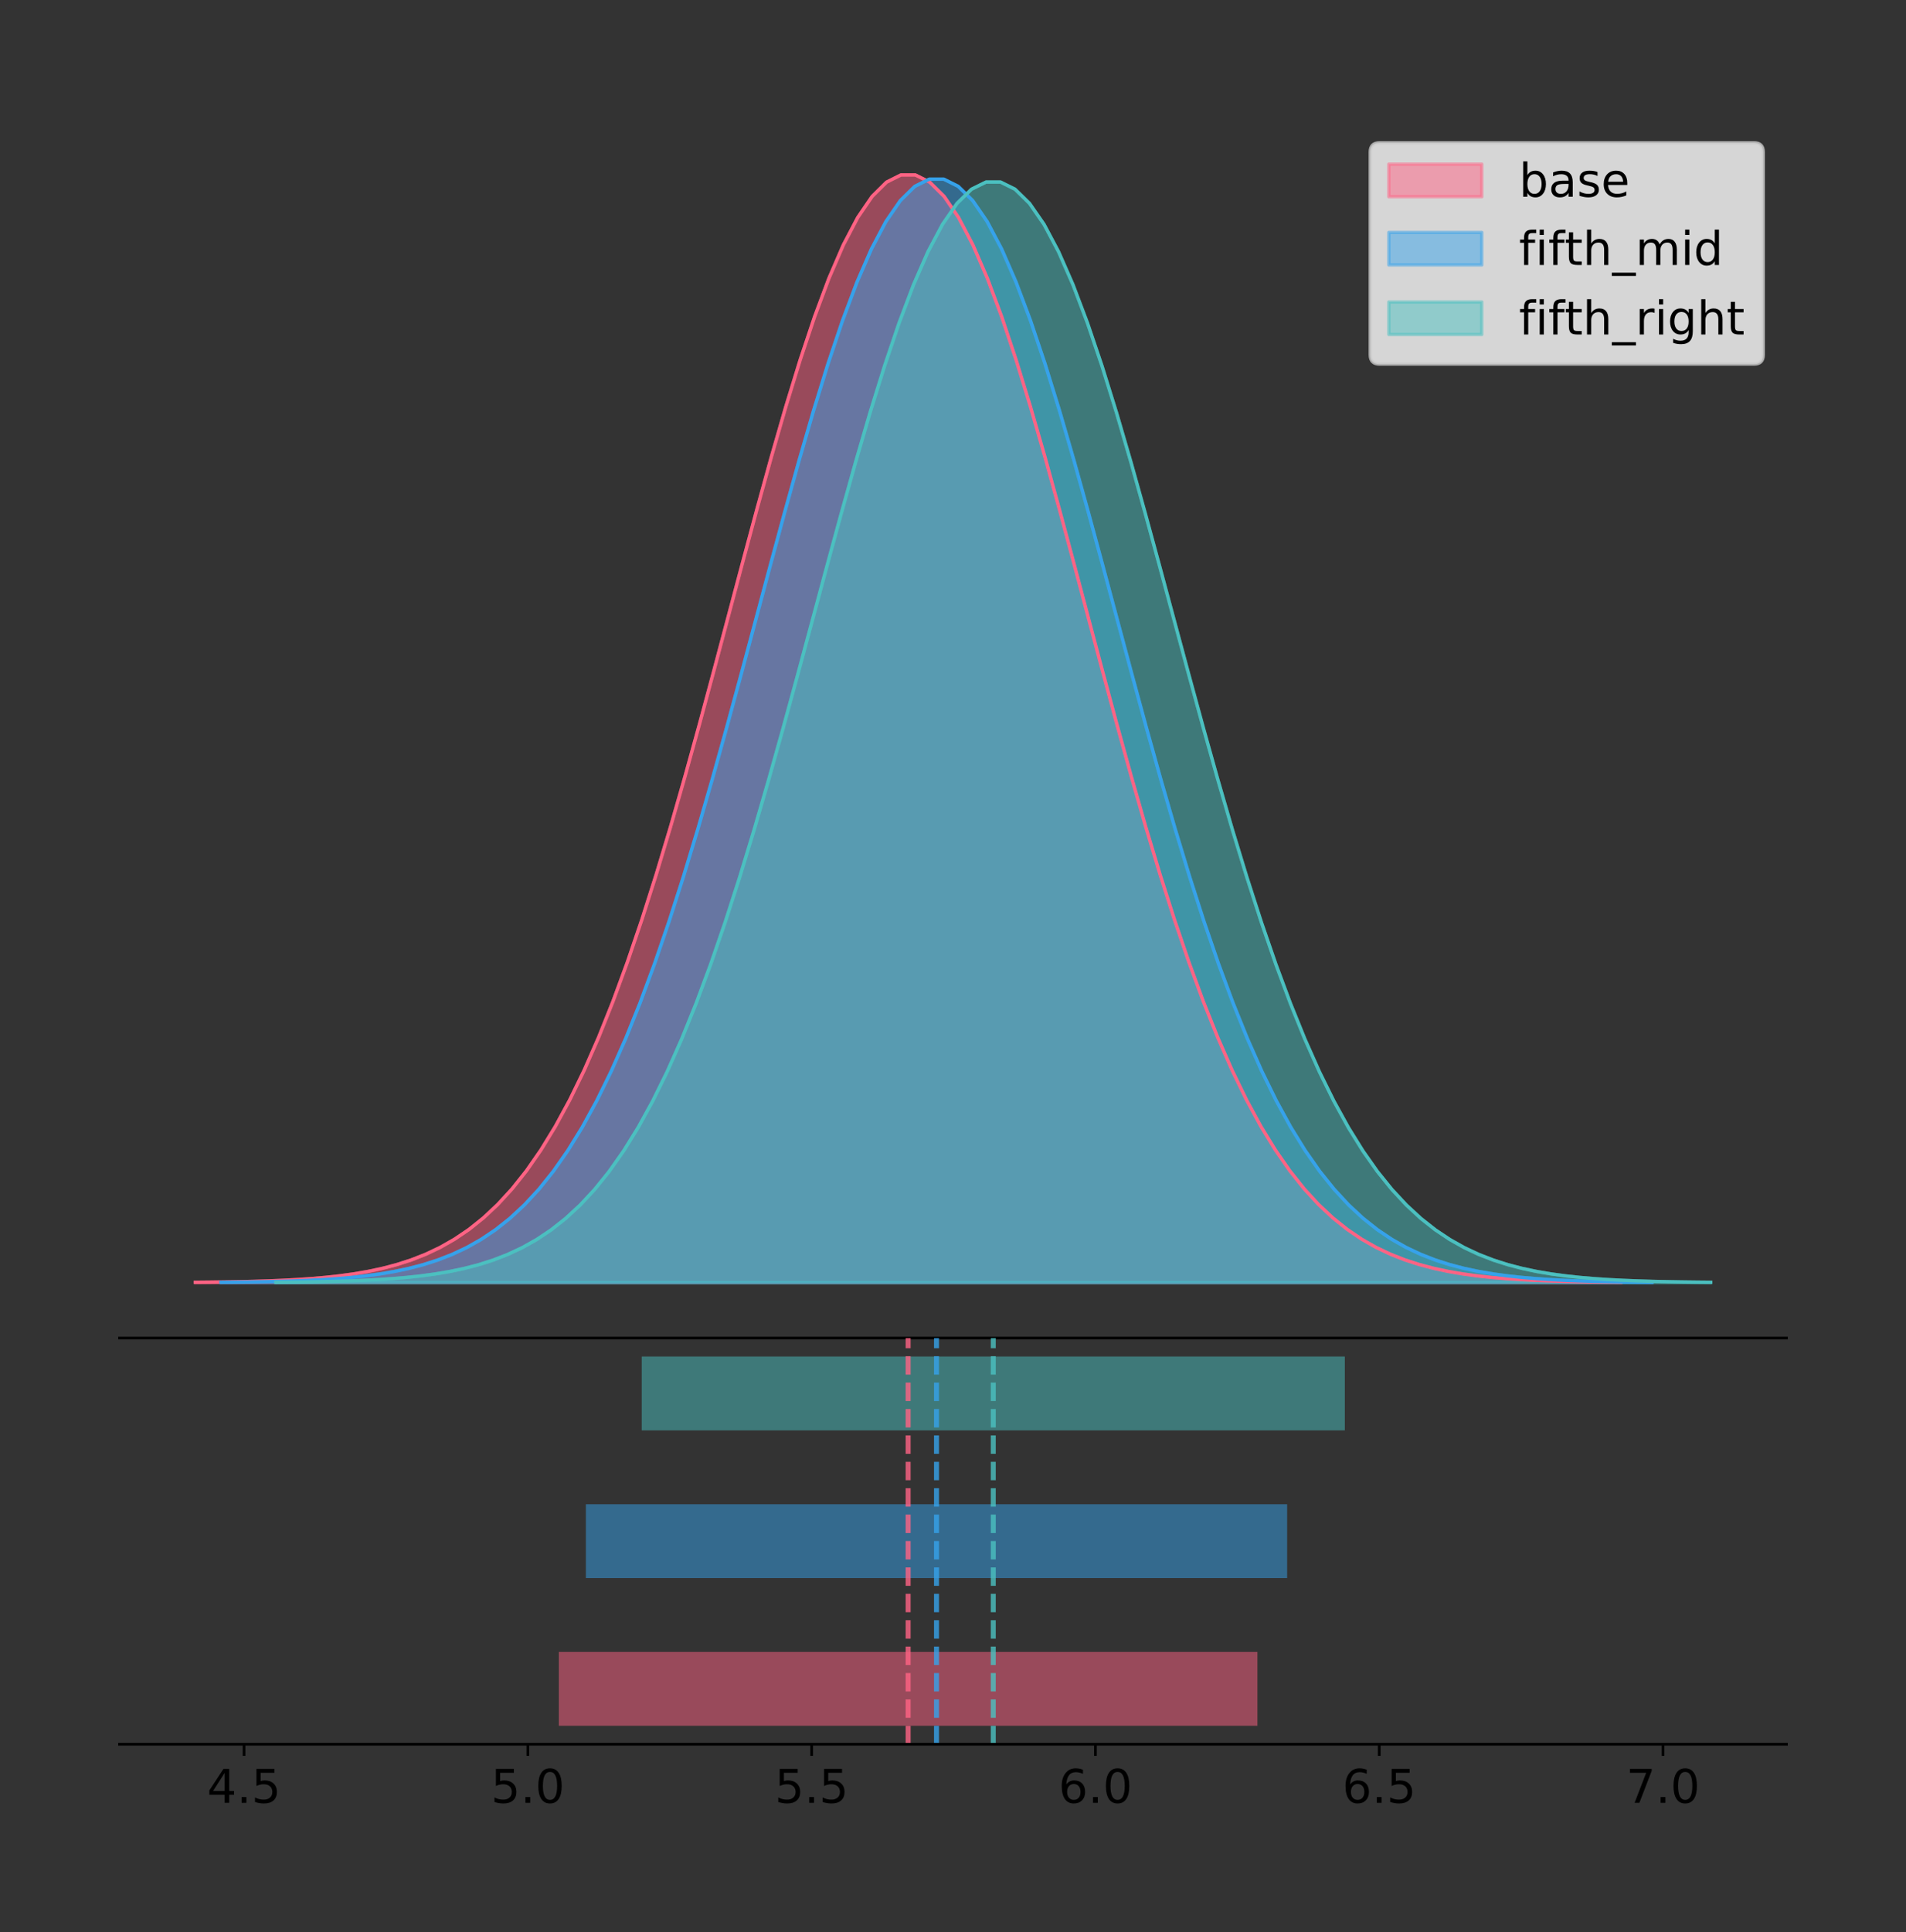 <?xml version="1.0" encoding="utf-8" standalone="no"?>
<!DOCTYPE svg PUBLIC "-//W3C//DTD SVG 1.1//EN"
  "http://www.w3.org/Graphics/SVG/1.1/DTD/svg11.dtd">
<!-- Created with matplotlib (https://matplotlib.org/) -->
<svg height="581.789pt" version="1.1" viewBox="0 0 574.2 581.789" width="574.2pt" xmlns="http://www.w3.org/2000/svg" xmlns:xlink="http://www.w3.org/1999/xlink">
 <rect x="0" y="0" width="574.2" height="581.789" fill="#333333" stroke="none"/>
 <defs>
  <style type="text/css">
*{stroke-linecap:butt;stroke-linejoin:round;}
  </style>
 </defs>
 <g id="figure_1">
  <g id="patch_1">
   <path d="M 0 581.789 
L 574.2 581.789 
L 574.2 0 
L 0 0 
z
" style="fill:none;"/>
  </g>
  <g id="axes_1">
   <g id="patch_2">
    <path d="M 36 402.93 
L 538.2 402.93 
L 538.2 36 
L 36 36 
z
" style="fill:none;"/>
   </g>
   <g id="PolyCollection_1">
    <defs>
     <path d="M 58.827 -195.538 
L 58.827 -195.65 
L 63.166 -195.692 
L 67.504 -195.749 
L 71.843 -195.825 
L 76.181 -195.925 
L 80.52 -196.058 
L 84.858 -196.23 
L 89.197 -196.455 
L 93.535 -196.744 
L 97.874 -197.115 
L 102.212 -197.585 
L 106.551 -198.179 
L 110.889 -198.923 
L 115.228 -199.848 
L 119.566 -200.99 
L 123.905 -202.39 
L 128.243 -204.093 
L 132.582 -206.151 
L 136.92 -208.617 
L 141.259 -211.552 
L 145.597 -215.017 
L 149.936 -219.078 
L 154.274 -223.801 
L 158.613 -229.25 
L 162.951 -235.488 
L 167.29 -242.572 
L 171.628 -250.552 
L 175.967 -259.468 
L 180.305 -269.344 
L 184.644 -280.192 
L 188.982 -292.002 
L 193.321 -304.744 
L 197.659 -318.365 
L 201.997 -332.786 
L 206.336 -347.901 
L 210.674 -363.58 
L 215.013 -379.667 
L 219.351 -395.98 
L 223.69 -412.318 
L 228.028 -428.462 
L 232.367 -444.18 
L 236.705 -459.23 
L 241.044 -473.372 
L 245.382 -486.366 
L 249.721 -497.987 
L 254.059 -508.025 
L 258.398 -516.294 
L 262.736 -522.64 
L 267.075 -526.94 
L 271.413 -529.111 
L 275.752 -529.111 
L 280.09 -526.94 
L 284.429 -522.64 
L 288.767 -516.294 
L 293.106 -508.025 
L 297.444 -497.987 
L 301.783 -486.366 
L 306.121 -473.372 
L 310.46 -459.23 
L 314.798 -444.18 
L 319.137 -428.462 
L 323.475 -412.318 
L 327.814 -395.98 
L 332.152 -379.667 
L 336.491 -363.58 
L 340.829 -347.901 
L 345.168 -332.786 
L 349.506 -318.365 
L 353.845 -304.744 
L 358.183 -292.002 
L 362.522 -280.192 
L 366.86 -269.344 
L 371.199 -259.468 
L 375.537 -250.552 
L 379.876 -242.572 
L 384.214 -235.488 
L 388.553 -229.25 
L 392.891 -223.801 
L 397.23 -219.078 
L 401.568 -215.017 
L 405.907 -211.552 
L 410.245 -208.617 
L 414.584 -206.151 
L 418.922 -204.093 
L 423.261 -202.39 
L 427.599 -200.99 
L 431.938 -199.848 
L 436.276 -198.923 
L 440.615 -198.179 
L 444.953 -197.585 
L 449.292 -197.115 
L 453.63 -196.744 
L 457.968 -196.455 
L 462.307 -196.23 
L 466.645 -196.058 
L 470.984 -195.925 
L 475.322 -195.825 
L 479.661 -195.749 
L 483.999 -195.692 
L 488.338 -195.65 
L 488.338 -195.538 
L 488.338 -195.538 
L 483.999 -195.538 
L 479.661 -195.538 
L 475.322 -195.538 
L 470.984 -195.538 
L 466.645 -195.538 
L 462.307 -195.538 
L 457.968 -195.538 
L 453.63 -195.538 
L 449.292 -195.538 
L 444.953 -195.538 
L 440.615 -195.538 
L 436.276 -195.538 
L 431.938 -195.538 
L 427.599 -195.538 
L 423.261 -195.538 
L 418.922 -195.538 
L 414.584 -195.538 
L 410.245 -195.538 
L 405.907 -195.538 
L 401.568 -195.538 
L 397.23 -195.538 
L 392.891 -195.538 
L 388.553 -195.538 
L 384.214 -195.538 
L 379.876 -195.538 
L 375.537 -195.538 
L 371.199 -195.538 
L 366.86 -195.538 
L 362.522 -195.538 
L 358.183 -195.538 
L 353.845 -195.538 
L 349.506 -195.538 
L 345.168 -195.538 
L 340.829 -195.538 
L 336.491 -195.538 
L 332.152 -195.538 
L 327.814 -195.538 
L 323.475 -195.538 
L 319.137 -195.538 
L 314.798 -195.538 
L 310.46 -195.538 
L 306.121 -195.538 
L 301.783 -195.538 
L 297.444 -195.538 
L 293.106 -195.538 
L 288.767 -195.538 
L 284.429 -195.538 
L 280.09 -195.538 
L 275.752 -195.538 
L 271.413 -195.538 
L 267.075 -195.538 
L 262.736 -195.538 
L 258.398 -195.538 
L 254.059 -195.538 
L 249.721 -195.538 
L 245.382 -195.538 
L 241.044 -195.538 
L 236.705 -195.538 
L 232.367 -195.538 
L 228.028 -195.538 
L 223.69 -195.538 
L 219.351 -195.538 
L 215.013 -195.538 
L 210.674 -195.538 
L 206.336 -195.538 
L 201.997 -195.538 
L 197.659 -195.538 
L 193.321 -195.538 
L 188.982 -195.538 
L 184.644 -195.538 
L 180.305 -195.538 
L 175.967 -195.538 
L 171.628 -195.538 
L 167.29 -195.538 
L 162.951 -195.538 
L 158.613 -195.538 
L 154.274 -195.538 
L 149.936 -195.538 
L 145.597 -195.538 
L 141.259 -195.538 
L 136.92 -195.538 
L 132.582 -195.538 
L 128.243 -195.538 
L 123.905 -195.538 
L 119.566 -195.538 
L 115.228 -195.538 
L 110.889 -195.538 
L 106.551 -195.538 
L 102.212 -195.538 
L 97.874 -195.538 
L 93.535 -195.538 
L 89.197 -195.538 
L 84.858 -195.538 
L 80.52 -195.538 
L 76.181 -195.538 
L 71.843 -195.538 
L 67.504 -195.538 
L 63.166 -195.538 
L 58.827 -195.538 
z
" id="m91757d5284" style="stroke:#ff6384;stroke-opacity:0.5;"/>
    </defs>
    <g clip-path="url(#pad8d2ee918)">
     <use style="fill:#ff6384;fill-opacity:0.5;stroke:#ff6384;stroke-opacity:0.5;" x="0" xlink:href="#m91757d5284" y="581.789"/>
    </g>
   </g>
   <g id="PolyCollection_2">
    <defs>
     <path d="M 66.557 -195.538 
L 66.557 -195.65 
L 70.912 -195.692 
L 75.267 -195.748 
L 79.622 -195.824 
L 83.977 -195.924 
L 88.332 -196.056 
L 92.687 -196.228 
L 97.042 -196.451 
L 101.397 -196.74 
L 105.752 -197.109 
L 110.107 -197.577 
L 114.462 -198.169 
L 118.817 -198.91 
L 123.173 -199.832 
L 127.528 -200.969 
L 131.883 -202.364 
L 136.238 -204.061 
L 140.593 -206.11 
L 144.948 -208.567 
L 149.303 -211.491 
L 153.658 -214.943 
L 158.013 -218.988 
L 162.368 -223.693 
L 166.723 -229.122 
L 171.078 -235.336 
L 175.433 -242.393 
L 179.788 -250.343 
L 184.143 -259.224 
L 188.499 -269.063 
L 192.854 -279.87 
L 197.209 -291.635 
L 201.564 -304.329 
L 205.919 -317.898 
L 210.274 -332.264 
L 214.629 -347.321 
L 218.984 -362.941 
L 223.339 -378.966 
L 227.694 -395.217 
L 232.049 -411.493 
L 236.404 -427.576 
L 240.759 -443.234 
L 245.114 -458.227 
L 249.469 -472.314 
L 253.825 -485.259 
L 258.18 -496.836 
L 262.535 -506.835 
L 266.89 -515.074 
L 271.245 -521.395 
L 275.6 -525.678 
L 279.955 -527.841 
L 284.31 -527.841 
L 288.665 -525.678 
L 293.02 -521.395 
L 297.375 -515.074 
L 301.73 -506.835 
L 306.085 -496.836 
L 310.44 -485.259 
L 314.795 -472.314 
L 319.15 -458.227 
L 323.506 -443.234 
L 327.861 -427.576 
L 332.216 -411.493 
L 336.571 -395.217 
L 340.926 -378.966 
L 345.281 -362.941 
L 349.636 -347.321 
L 353.991 -332.264 
L 358.346 -317.898 
L 362.701 -304.329 
L 367.056 -291.635 
L 371.411 -279.87 
L 375.766 -269.063 
L 380.121 -259.224 
L 384.476 -250.343 
L 388.832 -242.393 
L 393.187 -235.336 
L 397.542 -229.122 
L 401.897 -223.693 
L 406.252 -218.988 
L 410.607 -214.943 
L 414.962 -211.491 
L 419.317 -208.567 
L 423.672 -206.11 
L 428.027 -204.061 
L 432.382 -202.364 
L 436.737 -200.969 
L 441.092 -199.832 
L 445.447 -198.91 
L 449.802 -198.169 
L 454.157 -197.577 
L 458.513 -197.109 
L 462.868 -196.74 
L 467.223 -196.451 
L 471.578 -196.228 
L 475.933 -196.056 
L 480.288 -195.924 
L 484.643 -195.824 
L 488.998 -195.748 
L 493.353 -195.692 
L 497.708 -195.65 
L 497.708 -195.538 
L 497.708 -195.538 
L 493.353 -195.538 
L 488.998 -195.538 
L 484.643 -195.538 
L 480.288 -195.538 
L 475.933 -195.538 
L 471.578 -195.538 
L 467.223 -195.538 
L 462.868 -195.538 
L 458.513 -195.538 
L 454.157 -195.538 
L 449.802 -195.538 
L 445.447 -195.538 
L 441.092 -195.538 
L 436.737 -195.538 
L 432.382 -195.538 
L 428.027 -195.538 
L 423.672 -195.538 
L 419.317 -195.538 
L 414.962 -195.538 
L 410.607 -195.538 
L 406.252 -195.538 
L 401.897 -195.538 
L 397.542 -195.538 
L 393.187 -195.538 
L 388.832 -195.538 
L 384.476 -195.538 
L 380.121 -195.538 
L 375.766 -195.538 
L 371.411 -195.538 
L 367.056 -195.538 
L 362.701 -195.538 
L 358.346 -195.538 
L 353.991 -195.538 
L 349.636 -195.538 
L 345.281 -195.538 
L 340.926 -195.538 
L 336.571 -195.538 
L 332.216 -195.538 
L 327.861 -195.538 
L 323.506 -195.538 
L 319.15 -195.538 
L 314.795 -195.538 
L 310.44 -195.538 
L 306.085 -195.538 
L 301.73 -195.538 
L 297.375 -195.538 
L 293.02 -195.538 
L 288.665 -195.538 
L 284.31 -195.538 
L 279.955 -195.538 
L 275.6 -195.538 
L 271.245 -195.538 
L 266.89 -195.538 
L 262.535 -195.538 
L 258.18 -195.538 
L 253.825 -195.538 
L 249.469 -195.538 
L 245.114 -195.538 
L 240.759 -195.538 
L 236.404 -195.538 
L 232.049 -195.538 
L 227.694 -195.538 
L 223.339 -195.538 
L 218.984 -195.538 
L 214.629 -195.538 
L 210.274 -195.538 
L 205.919 -195.538 
L 201.564 -195.538 
L 197.209 -195.538 
L 192.854 -195.538 
L 188.499 -195.538 
L 184.143 -195.538 
L 179.788 -195.538 
L 175.433 -195.538 
L 171.078 -195.538 
L 166.723 -195.538 
L 162.368 -195.538 
L 158.013 -195.538 
L 153.658 -195.538 
L 149.303 -195.538 
L 144.948 -195.538 
L 140.593 -195.538 
L 136.238 -195.538 
L 131.883 -195.538 
L 127.528 -195.538 
L 123.173 -195.538 
L 118.817 -195.538 
L 114.462 -195.538 
L 110.107 -195.538 
L 105.752 -195.538 
L 101.397 -195.538 
L 97.042 -195.538 
L 92.687 -195.538 
L 88.332 -195.538 
L 83.977 -195.538 
L 79.622 -195.538 
L 75.267 -195.538 
L 70.912 -195.538 
L 66.557 -195.538 
z
" id="m5c37359628" style="stroke:#36a2eb;stroke-opacity:0.5;"/>
    </defs>
    <g clip-path="url(#pad8d2ee918)">
     <use style="fill:#36a2eb;fill-opacity:0.5;stroke:#36a2eb;stroke-opacity:0.5;" x="0" xlink:href="#m5c37359628" y="581.789"/>
    </g>
   </g>
   <g id="PolyCollection_3">
    <defs>
     <path d="M 83.091 -195.538 
L 83.091 -195.649 
L 87.458 -195.691 
L 91.824 -195.748 
L 96.191 -195.823 
L 100.557 -195.923 
L 104.924 -196.054 
L 109.29 -196.226 
L 113.657 -196.449 
L 118.023 -196.737 
L 122.39 -197.105 
L 126.756 -197.572 
L 131.123 -198.162 
L 135.489 -198.901 
L 139.856 -199.82 
L 144.222 -200.955 
L 148.589 -202.346 
L 152.955 -204.039 
L 157.322 -206.083 
L 161.688 -208.533 
L 166.055 -211.449 
L 170.421 -214.892 
L 174.787 -218.927 
L 179.154 -223.62 
L 183.52 -229.034 
L 187.887 -235.232 
L 192.253 -242.271 
L 196.62 -250.2 
L 200.986 -259.058 
L 205.353 -268.871 
L 209.719 -279.649 
L 214.086 -291.384 
L 218.452 -304.045 
L 222.819 -317.578 
L 227.185 -331.906 
L 231.552 -346.925 
L 235.918 -362.503 
L 240.285 -378.487 
L 244.651 -394.695 
L 249.018 -410.929 
L 253.384 -426.97 
L 257.751 -442.586 
L 262.117 -457.54 
L 266.484 -471.591 
L 270.85 -484.502 
L 275.216 -496.048 
L 279.583 -506.022 
L 283.949 -514.238 
L 288.316 -520.543 
L 292.682 -524.816 
L 297.049 -526.973 
L 301.415 -526.973 
L 305.782 -524.816 
L 310.148 -520.543 
L 314.515 -514.238 
L 318.881 -506.022 
L 323.248 -496.048 
L 327.614 -484.502 
L 331.981 -471.591 
L 336.347 -457.54 
L 340.714 -442.586 
L 345.08 -426.97 
L 349.447 -410.929 
L 353.813 -394.695 
L 358.18 -378.487 
L 362.546 -362.503 
L 366.912 -346.925 
L 371.279 -331.906 
L 375.645 -317.578 
L 380.012 -304.045 
L 384.378 -291.384 
L 388.745 -279.649 
L 393.111 -268.871 
L 397.478 -259.058 
L 401.844 -250.2 
L 406.211 -242.271 
L 410.577 -235.232 
L 414.944 -229.034 
L 419.31 -223.62 
L 423.677 -218.927 
L 428.043 -214.892 
L 432.41 -211.449 
L 436.776 -208.533 
L 441.143 -206.083 
L 445.509 -204.039 
L 449.876 -202.346 
L 454.242 -200.955 
L 458.609 -199.82 
L 462.975 -198.901 
L 467.341 -198.162 
L 471.708 -197.572 
L 476.074 -197.105 
L 480.441 -196.737 
L 484.807 -196.449 
L 489.174 -196.226 
L 493.54 -196.054 
L 497.907 -195.923 
L 502.273 -195.823 
L 506.64 -195.748 
L 511.006 -195.691 
L 515.373 -195.649 
L 515.373 -195.538 
L 515.373 -195.538 
L 511.006 -195.538 
L 506.64 -195.538 
L 502.273 -195.538 
L 497.907 -195.538 
L 493.54 -195.538 
L 489.174 -195.538 
L 484.807 -195.538 
L 480.441 -195.538 
L 476.074 -195.538 
L 471.708 -195.538 
L 467.341 -195.538 
L 462.975 -195.538 
L 458.609 -195.538 
L 454.242 -195.538 
L 449.876 -195.538 
L 445.509 -195.538 
L 441.143 -195.538 
L 436.776 -195.538 
L 432.41 -195.538 
L 428.043 -195.538 
L 423.677 -195.538 
L 419.31 -195.538 
L 414.944 -195.538 
L 410.577 -195.538 
L 406.211 -195.538 
L 401.844 -195.538 
L 397.478 -195.538 
L 393.111 -195.538 
L 388.745 -195.538 
L 384.378 -195.538 
L 380.012 -195.538 
L 375.645 -195.538 
L 371.279 -195.538 
L 366.912 -195.538 
L 362.546 -195.538 
L 358.18 -195.538 
L 353.813 -195.538 
L 349.447 -195.538 
L 345.08 -195.538 
L 340.714 -195.538 
L 336.347 -195.538 
L 331.981 -195.538 
L 327.614 -195.538 
L 323.248 -195.538 
L 318.881 -195.538 
L 314.515 -195.538 
L 310.148 -195.538 
L 305.782 -195.538 
L 301.415 -195.538 
L 297.049 -195.538 
L 292.682 -195.538 
L 288.316 -195.538 
L 283.949 -195.538 
L 279.583 -195.538 
L 275.216 -195.538 
L 270.85 -195.538 
L 266.484 -195.538 
L 262.117 -195.538 
L 257.751 -195.538 
L 253.384 -195.538 
L 249.018 -195.538 
L 244.651 -195.538 
L 240.285 -195.538 
L 235.918 -195.538 
L 231.552 -195.538 
L 227.185 -195.538 
L 222.819 -195.538 
L 218.452 -195.538 
L 214.086 -195.538 
L 209.719 -195.538 
L 205.353 -195.538 
L 200.986 -195.538 
L 196.62 -195.538 
L 192.253 -195.538 
L 187.887 -195.538 
L 183.52 -195.538 
L 179.154 -195.538 
L 174.787 -195.538 
L 170.421 -195.538 
L 166.055 -195.538 
L 161.688 -195.538 
L 157.322 -195.538 
L 152.955 -195.538 
L 148.589 -195.538 
L 144.222 -195.538 
L 139.856 -195.538 
L 135.489 -195.538 
L 131.123 -195.538 
L 126.756 -195.538 
L 122.39 -195.538 
L 118.023 -195.538 
L 113.657 -195.538 
L 109.29 -195.538 
L 104.924 -195.538 
L 100.557 -195.538 
L 96.191 -195.538 
L 91.824 -195.538 
L 87.458 -195.538 
L 83.091 -195.538 
z
" id="ma7d6707ad4" style="stroke:#4bc0c0;stroke-opacity:0.5;"/>
    </defs>
    <g clip-path="url(#pad8d2ee918)">
     <use style="fill:#4bc0c0;fill-opacity:0.5;stroke:#4bc0c0;stroke-opacity:0.5;" x="0" xlink:href="#ma7d6707ad4" y="581.789"/>
    </g>
   </g>
   <g id="line2d_1">
    <path clip-path="url(#pad8d2ee918)" d="M 58.827 386.139 
L 63.166 386.097 
L 67.504 386.04 
L 71.843 385.965 
L 76.181 385.864 
L 80.52 385.732 
L 84.858 385.559 
L 89.197 385.334 
L 93.535 385.045 
L 97.874 384.675 
L 102.212 384.204 
L 106.551 383.61 
L 110.889 382.867 
L 115.228 381.941 
L 119.566 380.799 
L 123.905 379.399 
L 128.243 377.696 
L 132.582 375.639 
L 136.92 373.172 
L 141.259 370.238 
L 145.597 366.772 
L 149.936 362.711 
L 154.274 357.989 
L 158.613 352.539 
L 162.951 346.301 
L 167.29 339.217 
L 171.628 331.237 
L 175.967 322.322 
L 180.305 312.445 
L 184.644 301.597 
L 188.982 289.787 
L 193.321 277.045 
L 197.659 263.424 
L 201.997 249.004 
L 206.336 233.888 
L 210.674 218.209 
L 215.013 202.123 
L 219.351 185.809 
L 223.69 169.471 
L 228.028 153.327 
L 232.367 137.61 
L 236.705 122.559 
L 241.044 108.418 
L 245.382 95.423 
L 249.721 83.803 
L 254.059 73.765 
L 258.398 65.495 
L 262.736 59.15 
L 267.075 54.85 
L 271.413 52.679 
L 275.752 52.679 
L 280.09 54.85 
L 284.429 59.15 
L 288.767 65.495 
L 293.106 73.765 
L 297.444 83.803 
L 301.783 95.423 
L 306.121 108.418 
L 310.46 122.559 
L 314.798 137.61 
L 319.137 153.327 
L 323.475 169.471 
L 327.814 185.809 
L 332.152 202.123 
L 336.491 218.209 
L 340.829 233.888 
L 345.168 249.004 
L 349.506 263.424 
L 353.845 277.045 
L 358.183 289.787 
L 362.522 301.597 
L 366.86 312.445 
L 371.199 322.322 
L 375.537 331.237 
L 379.876 339.217 
L 384.214 346.301 
L 388.553 352.539 
L 392.891 357.989 
L 397.23 362.711 
L 401.568 366.772 
L 405.907 370.238 
L 410.245 373.172 
L 414.584 375.639 
L 418.922 377.696 
L 423.261 379.399 
L 427.599 380.799 
L 431.938 381.941 
L 436.276 382.867 
L 440.615 383.61 
L 444.953 384.204 
L 449.292 384.675 
L 453.63 385.045 
L 457.968 385.334 
L 462.307 385.559 
L 466.645 385.732 
L 470.984 385.864 
L 475.322 385.965 
L 479.661 386.04 
L 483.999 386.097 
L 488.338 386.139 
" style="fill:none;stroke:#ff6384;stroke-linecap:square;"/>
   </g>
   <g id="line2d_2">
    <path clip-path="url(#pad8d2ee918)" d="M 66.557 386.14 
L 70.912 386.098 
L 75.267 386.041 
L 79.622 385.966 
L 83.977 385.866 
L 88.332 385.734 
L 92.687 385.562 
L 97.042 385.338 
L 101.397 385.05 
L 105.752 384.681 
L 110.107 384.212 
L 114.462 383.62 
L 118.817 382.879 
L 123.173 381.958 
L 127.528 380.82 
L 131.883 379.425 
L 136.238 377.729 
L 140.593 375.679 
L 144.948 373.222 
L 149.303 370.299 
L 153.658 366.847 
L 158.013 362.801 
L 162.368 358.096 
L 166.723 352.668 
L 171.078 346.453 
L 175.433 339.396 
L 179.788 331.446 
L 184.143 322.565 
L 188.499 312.726 
L 192.854 301.92 
L 197.209 290.154 
L 201.564 277.46 
L 205.919 263.892 
L 210.274 249.526 
L 214.629 234.468 
L 218.984 218.848 
L 223.339 202.823 
L 227.694 186.572 
L 232.049 170.296 
L 236.404 154.213 
L 240.759 138.556 
L 245.114 123.563 
L 249.469 109.475 
L 253.825 96.53 
L 258.18 84.954 
L 262.535 74.954 
L 266.89 66.716 
L 271.245 60.394 
L 275.6 56.111 
L 279.955 53.948 
L 284.31 53.948 
L 288.665 56.111 
L 293.02 60.394 
L 297.375 66.716 
L 301.73 74.954 
L 306.085 84.954 
L 310.44 96.53 
L 314.795 109.475 
L 319.15 123.563 
L 323.506 138.556 
L 327.861 154.213 
L 332.216 170.296 
L 336.571 186.572 
L 340.926 202.823 
L 345.281 218.848 
L 349.636 234.468 
L 353.991 249.526 
L 358.346 263.892 
L 362.701 277.46 
L 367.056 290.154 
L 371.411 301.92 
L 375.766 312.726 
L 380.121 322.565 
L 384.476 331.446 
L 388.832 339.396 
L 393.187 346.453 
L 397.542 352.668 
L 401.897 358.096 
L 406.252 362.801 
L 410.607 366.847 
L 414.962 370.299 
L 419.317 373.222 
L 423.672 375.679 
L 428.027 377.729 
L 432.382 379.425 
L 436.737 380.82 
L 441.092 381.958 
L 445.447 382.879 
L 449.802 383.62 
L 454.157 384.212 
L 458.513 384.681 
L 462.868 385.05 
L 467.223 385.338 
L 471.578 385.562 
L 475.933 385.734 
L 480.288 385.866 
L 484.643 385.966 
L 488.998 386.041 
L 493.353 386.098 
L 497.708 386.14 
" style="fill:none;stroke:#36a2eb;stroke-linecap:square;"/>
   </g>
   <g id="line2d_3">
    <path clip-path="url(#pad8d2ee918)" d="M 83.091 386.14 
L 87.458 386.098 
L 91.824 386.042 
L 96.191 385.966 
L 100.557 385.867 
L 104.924 385.735 
L 109.29 385.563 
L 113.657 385.34 
L 118.023 385.053 
L 122.39 384.685 
L 126.756 384.217 
L 131.123 383.627 
L 135.489 382.888 
L 139.856 381.969 
L 144.222 380.834 
L 148.589 379.443 
L 152.955 377.751 
L 157.322 375.707 
L 161.688 373.256 
L 166.055 370.34 
L 170.421 366.897 
L 174.787 362.862 
L 179.154 358.17 
L 183.52 352.756 
L 187.887 346.557 
L 192.253 339.519 
L 196.62 331.59 
L 200.986 322.731 
L 205.353 312.918 
L 209.719 302.14 
L 214.086 290.406 
L 218.452 277.745 
L 222.819 264.211 
L 227.185 249.883 
L 231.552 234.865 
L 235.918 219.286 
L 240.285 203.303 
L 244.651 187.094 
L 249.018 170.86 
L 253.384 154.82 
L 257.751 139.203 
L 262.117 124.249 
L 266.484 110.198 
L 270.85 97.287 
L 275.216 85.741 
L 279.583 75.768 
L 283.949 67.551 
L 288.316 61.246 
L 292.682 56.974 
L 297.049 54.817 
L 301.415 54.817 
L 305.782 56.974 
L 310.148 61.246 
L 314.515 67.551 
L 318.881 75.768 
L 323.248 85.741 
L 327.614 97.287 
L 331.981 110.198 
L 336.347 124.249 
L 340.714 139.203 
L 345.08 154.82 
L 349.447 170.86 
L 353.813 187.094 
L 358.18 203.303 
L 362.546 219.286 
L 366.912 234.865 
L 371.279 249.883 
L 375.645 264.211 
L 380.012 277.745 
L 384.378 290.406 
L 388.745 302.14 
L 393.111 312.918 
L 397.478 322.731 
L 401.844 331.59 
L 406.211 339.519 
L 410.577 346.557 
L 414.944 352.756 
L 419.31 358.17 
L 423.677 362.862 
L 428.043 366.897 
L 432.41 370.34 
L 436.776 373.256 
L 441.143 375.707 
L 445.509 377.751 
L 449.876 379.443 
L 454.242 380.834 
L 458.609 381.969 
L 462.975 382.888 
L 467.341 383.627 
L 471.708 384.217 
L 476.074 384.685 
L 480.441 385.053 
L 484.807 385.34 
L 489.174 385.563 
L 493.54 385.735 
L 497.907 385.867 
L 502.273 385.966 
L 506.64 386.042 
L 511.006 386.098 
L 515.373 386.14 
" style="fill:none;stroke:#4bc0c0;stroke-linecap:square;"/>
   </g>
   <g id="patch_3">
    <path d="M 36 402.93 
L 538.2 402.93 
" style="fill:none;stroke:#000000;stroke-linecap:square;stroke-linejoin:miter;stroke-width:0.8;"/>
   </g>
   <g id="legend_1">
    <g id="patch_4">
     <path d="M 415.602 109.627 
L 528.4 109.627 
Q 531.2 109.627 531.2 106.827 
L 531.2 45.8 
Q 531.2 43 528.4 43 
L 415.602 43 
Q 412.802 43 412.802 45.8 
L 412.802 106.827 
Q 412.802 109.627 415.602 109.627 
z
" style="fill:#ffffff;opacity:0.8;stroke:#cccccc;stroke-linejoin:miter;"/>
    </g>
    <g id="patch_5">
     <path d="M 418.402 59.238 
L 446.402 59.238 
L 446.402 49.438 
L 418.402 49.438 
z
" style="fill:#ff6384;opacity:0.5;stroke:#ff6384;stroke-linejoin:miter;"/>
    </g>
    <g id="text_1">
     <!-- base -->
     <defs>
      <path d="M 48.688 27.297 
Q 48.688 37.203 44.609 42.844 
Q 40.531 48.484 33.406 48.484 
Q 26.266 48.484 22.188 42.844 
Q 18.109 37.203 18.109 27.297 
Q 18.109 17.391 22.188 11.75 
Q 26.266 6.109 33.406 6.109 
Q 40.531 6.109 44.609 11.75 
Q 48.688 17.391 48.688 27.297 
z
M 18.109 46.391 
Q 20.953 51.266 25.266 53.625 
Q 29.594 56 35.594 56 
Q 45.562 56 51.781 48.094 
Q 58.016 40.188 58.016 27.297 
Q 58.016 14.406 51.781 6.484 
Q 45.562 -1.422 35.594 -1.422 
Q 29.594 -1.422 25.266 0.953 
Q 20.953 3.328 18.109 8.203 
L 18.109 0 
L 9.078 0 
L 9.078 75.984 
L 18.109 75.984 
z
" id="DejaVuSans-98"/>
      <path d="M 34.281 27.484 
Q 23.391 27.484 19.188 25 
Q 14.984 22.516 14.984 16.5 
Q 14.984 11.719 18.141 8.906 
Q 21.297 6.109 26.703 6.109 
Q 34.188 6.109 38.703 11.406 
Q 43.219 16.703 43.219 25.484 
L 43.219 27.484 
z
M 52.203 31.203 
L 52.203 0 
L 43.219 0 
L 43.219 8.297 
Q 40.141 3.328 35.547 0.953 
Q 30.953 -1.422 24.312 -1.422 
Q 15.922 -1.422 10.953 3.297 
Q 6 8.016 6 15.922 
Q 6 25.141 12.172 29.828 
Q 18.359 34.516 30.609 34.516 
L 43.219 34.516 
L 43.219 35.406 
Q 43.219 41.609 39.141 45 
Q 35.062 48.391 27.688 48.391 
Q 23 48.391 18.547 47.266 
Q 14.109 46.141 10.016 43.891 
L 10.016 52.203 
Q 14.938 54.109 19.578 55.047 
Q 24.219 56 28.609 56 
Q 40.484 56 46.344 49.844 
Q 52.203 43.703 52.203 31.203 
z
" id="DejaVuSans-97"/>
      <path d="M 44.281 53.078 
L 44.281 44.578 
Q 40.484 46.531 36.375 47.5 
Q 32.281 48.484 27.875 48.484 
Q 21.188 48.484 17.844 46.438 
Q 14.5 44.391 14.5 40.281 
Q 14.5 37.156 16.891 35.375 
Q 19.281 33.594 26.516 31.984 
L 29.594 31.297 
Q 39.156 29.25 43.188 25.516 
Q 47.219 21.781 47.219 15.094 
Q 47.219 7.469 41.188 3.016 
Q 35.156 -1.422 24.609 -1.422 
Q 20.219 -1.422 15.453 -0.562 
Q 10.688 0.297 5.422 2 
L 5.422 11.281 
Q 10.406 8.688 15.234 7.391 
Q 20.062 6.109 24.812 6.109 
Q 31.156 6.109 34.562 8.281 
Q 37.984 10.453 37.984 14.406 
Q 37.984 18.062 35.516 20.016 
Q 33.062 21.969 24.703 23.781 
L 21.578 24.516 
Q 13.234 26.266 9.516 29.906 
Q 5.812 33.547 5.812 39.891 
Q 5.812 47.609 11.281 51.797 
Q 16.75 56 26.812 56 
Q 31.781 56 36.172 55.266 
Q 40.578 54.547 44.281 53.078 
z
" id="DejaVuSans-115"/>
      <path d="M 56.203 29.594 
L 56.203 25.203 
L 14.891 25.203 
Q 15.484 15.922 20.484 11.062 
Q 25.484 6.203 34.422 6.203 
Q 39.594 6.203 44.453 7.469 
Q 49.312 8.734 54.109 11.281 
L 54.109 2.781 
Q 49.266 0.734 44.188 -0.344 
Q 39.109 -1.422 33.891 -1.422 
Q 20.797 -1.422 13.156 6.188 
Q 5.516 13.812 5.516 26.812 
Q 5.516 40.234 12.766 48.109 
Q 20.016 56 32.328 56 
Q 43.359 56 49.781 48.891 
Q 56.203 41.797 56.203 29.594 
z
M 47.219 32.234 
Q 47.125 39.594 43.094 43.984 
Q 39.062 48.391 32.422 48.391 
Q 24.906 48.391 20.391 44.141 
Q 15.875 39.891 15.188 32.172 
z
" id="DejaVuSans-101"/>
     </defs>
     <g transform="translate(457.602 59.238)scale(0.14 -0.14)">
      <use xlink:href="#DejaVuSans-98"/>
      <use x="63.477" xlink:href="#DejaVuSans-97"/>
      <use x="124.756" xlink:href="#DejaVuSans-115"/>
      <use x="176.855" xlink:href="#DejaVuSans-101"/>
     </g>
    </g>
    <g id="patch_6">
     <path d="M 418.402 79.787 
L 446.402 79.787 
L 446.402 69.987 
L 418.402 69.987 
z
" style="fill:#36a2eb;opacity:0.5;stroke:#36a2eb;stroke-linejoin:miter;"/>
    </g>
    <g id="text_2">
     <!-- fifth_mid -->
     <defs>
      <path d="M 37.109 75.984 
L 37.109 68.5 
L 28.516 68.5 
Q 23.688 68.5 21.797 66.547 
Q 19.922 64.594 19.922 59.516 
L 19.922 54.688 
L 34.719 54.688 
L 34.719 47.703 
L 19.922 47.703 
L 19.922 0 
L 10.891 0 
L 10.891 47.703 
L 2.297 47.703 
L 2.297 54.688 
L 10.891 54.688 
L 10.891 58.5 
Q 10.891 67.625 15.141 71.797 
Q 19.391 75.984 28.609 75.984 
z
" id="DejaVuSans-102"/>
      <path d="M 9.422 54.688 
L 18.406 54.688 
L 18.406 0 
L 9.422 0 
z
M 9.422 75.984 
L 18.406 75.984 
L 18.406 64.594 
L 9.422 64.594 
z
" id="DejaVuSans-105"/>
      <path d="M 18.312 70.219 
L 18.312 54.688 
L 36.812 54.688 
L 36.812 47.703 
L 18.312 47.703 
L 18.312 18.016 
Q 18.312 11.328 20.141 9.422 
Q 21.969 7.516 27.594 7.516 
L 36.812 7.516 
L 36.812 0 
L 27.594 0 
Q 17.188 0 13.234 3.875 
Q 9.281 7.766 9.281 18.016 
L 9.281 47.703 
L 2.688 47.703 
L 2.688 54.688 
L 9.281 54.688 
L 9.281 70.219 
z
" id="DejaVuSans-116"/>
      <path d="M 54.891 33.016 
L 54.891 0 
L 45.906 0 
L 45.906 32.719 
Q 45.906 40.484 42.875 44.328 
Q 39.844 48.188 33.797 48.188 
Q 26.516 48.188 22.312 43.547 
Q 18.109 38.922 18.109 30.906 
L 18.109 0 
L 9.078 0 
L 9.078 75.984 
L 18.109 75.984 
L 18.109 46.188 
Q 21.344 51.125 25.703 53.562 
Q 30.078 56 35.797 56 
Q 45.219 56 50.047 50.172 
Q 54.891 44.344 54.891 33.016 
z
" id="DejaVuSans-104"/>
      <path d="M 50.984 -16.609 
L 50.984 -23.578 
L -0.984 -23.578 
L -0.984 -16.609 
z
" id="DejaVuSans-95"/>
      <path d="M 52 44.188 
Q 55.375 50.25 60.062 53.125 
Q 64.75 56 71.094 56 
Q 79.641 56 84.281 50.016 
Q 88.922 44.047 88.922 33.016 
L 88.922 0 
L 79.891 0 
L 79.891 32.719 
Q 79.891 40.578 77.094 44.375 
Q 74.312 48.188 68.609 48.188 
Q 61.625 48.188 57.562 43.547 
Q 53.516 38.922 53.516 30.906 
L 53.516 0 
L 44.484 0 
L 44.484 32.719 
Q 44.484 40.625 41.703 44.406 
Q 38.922 48.188 33.109 48.188 
Q 26.219 48.188 22.156 43.531 
Q 18.109 38.875 18.109 30.906 
L 18.109 0 
L 9.078 0 
L 9.078 54.688 
L 18.109 54.688 
L 18.109 46.188 
Q 21.188 51.219 25.484 53.609 
Q 29.781 56 35.688 56 
Q 41.656 56 45.828 52.969 
Q 50 49.953 52 44.188 
z
" id="DejaVuSans-109"/>
      <path d="M 45.406 46.391 
L 45.406 75.984 
L 54.391 75.984 
L 54.391 0 
L 45.406 0 
L 45.406 8.203 
Q 42.578 3.328 38.25 0.953 
Q 33.938 -1.422 27.875 -1.422 
Q 17.969 -1.422 11.734 6.484 
Q 5.516 14.406 5.516 27.297 
Q 5.516 40.188 11.734 48.094 
Q 17.969 56 27.875 56 
Q 33.938 56 38.25 53.625 
Q 42.578 51.266 45.406 46.391 
z
M 14.797 27.297 
Q 14.797 17.391 18.875 11.75 
Q 22.953 6.109 30.078 6.109 
Q 37.203 6.109 41.297 11.75 
Q 45.406 17.391 45.406 27.297 
Q 45.406 37.203 41.297 42.844 
Q 37.203 48.484 30.078 48.484 
Q 22.953 48.484 18.875 42.844 
Q 14.797 37.203 14.797 27.297 
z
" id="DejaVuSans-100"/>
     </defs>
     <g transform="translate(457.602 79.787)scale(0.14 -0.14)">
      <use xlink:href="#DejaVuSans-102"/>
      <use x="35.205" xlink:href="#DejaVuSans-105"/>
      <use x="62.988" xlink:href="#DejaVuSans-102"/>
      <use x="98.178" xlink:href="#DejaVuSans-116"/>
      <use x="137.387" xlink:href="#DejaVuSans-104"/>
      <use x="200.766" xlink:href="#DejaVuSans-95"/>
      <use x="250.766" xlink:href="#DejaVuSans-109"/>
      <use x="348.178" xlink:href="#DejaVuSans-105"/>
      <use x="375.961" xlink:href="#DejaVuSans-100"/>
     </g>
    </g>
    <g id="patch_7">
     <path d="M 418.402 100.726 
L 446.402 100.726 
L 446.402 90.926 
L 418.402 90.926 
z
" style="fill:#4bc0c0;opacity:0.5;stroke:#4bc0c0;stroke-linejoin:miter;"/>
    </g>
    <g id="text_3">
     <!-- fifth_right -->
     <defs>
      <path d="M 41.109 46.297 
Q 39.594 47.172 37.812 47.578 
Q 36.031 48 33.891 48 
Q 26.266 48 22.188 43.047 
Q 18.109 38.094 18.109 28.812 
L 18.109 0 
L 9.078 0 
L 9.078 54.688 
L 18.109 54.688 
L 18.109 46.188 
Q 20.953 51.172 25.484 53.578 
Q 30.031 56 36.531 56 
Q 37.453 56 38.578 55.875 
Q 39.703 55.766 41.062 55.516 
z
" id="DejaVuSans-114"/>
      <path d="M 45.406 27.984 
Q 45.406 37.75 41.375 43.109 
Q 37.359 48.484 30.078 48.484 
Q 22.859 48.484 18.828 43.109 
Q 14.797 37.75 14.797 27.984 
Q 14.797 18.266 18.828 12.891 
Q 22.859 7.516 30.078 7.516 
Q 37.359 7.516 41.375 12.891 
Q 45.406 18.266 45.406 27.984 
z
M 54.391 6.781 
Q 54.391 -7.172 48.188 -13.984 
Q 42 -20.797 29.203 -20.797 
Q 24.469 -20.797 20.266 -20.094 
Q 16.062 -19.391 12.109 -17.922 
L 12.109 -9.188 
Q 16.062 -11.328 19.922 -12.344 
Q 23.781 -13.375 27.781 -13.375 
Q 36.625 -13.375 41.016 -8.766 
Q 45.406 -4.156 45.406 5.172 
L 45.406 9.625 
Q 42.625 4.781 38.281 2.391 
Q 33.938 0 27.875 0 
Q 17.828 0 11.672 7.656 
Q 5.516 15.328 5.516 27.984 
Q 5.516 40.672 11.672 48.328 
Q 17.828 56 27.875 56 
Q 33.938 56 38.281 53.609 
Q 42.625 51.219 45.406 46.391 
L 45.406 54.688 
L 54.391 54.688 
z
" id="DejaVuSans-103"/>
     </defs>
     <g transform="translate(457.602 100.726)scale(0.14 -0.14)">
      <use xlink:href="#DejaVuSans-102"/>
      <use x="35.205" xlink:href="#DejaVuSans-105"/>
      <use x="62.988" xlink:href="#DejaVuSans-102"/>
      <use x="98.178" xlink:href="#DejaVuSans-116"/>
      <use x="137.387" xlink:href="#DejaVuSans-104"/>
      <use x="200.766" xlink:href="#DejaVuSans-95"/>
      <use x="250.766" xlink:href="#DejaVuSans-114"/>
      <use x="291.879" xlink:href="#DejaVuSans-105"/>
      <use x="319.662" xlink:href="#DejaVuSans-103"/>
      <use x="383.139" xlink:href="#DejaVuSans-104"/>
      <use x="446.518" xlink:href="#DejaVuSans-116"/>
     </g>
    </g>
   </g>
  </g>
  <g id="axes_2">
   <g id="patch_8">
    <path d="M 36 525.24 
L 538.2 525.24 
L 538.2 402.93 
L 36 402.93 
z
" style="fill:none;"/>
   </g>
   <g id="patch_9">
    <path clip-path="url(#p82f9f06cb9)" d="M 168.352 519.68 
L 378.813 519.68 
L 378.813 497.442 
L 168.352 497.442 
z
" style="fill:#ff6384;opacity:0.5;"/>
   </g>
   <g id="patch_10">
    <path clip-path="url(#p82f9f06cb9)" d="M 176.5 475.204 
L 387.765 475.204 
L 387.765 452.966 
L 176.5 452.966 
z
" style="fill:#36a2eb;opacity:0.5;"/>
   </g>
   <g id="patch_11">
    <path clip-path="url(#p82f9f06cb9)" d="M 193.323 430.728 
L 405.141 430.728 
L 405.141 408.49 
L 193.323 408.49 
z
" style="fill:#4bc0c0;opacity:0.5;"/>
   </g>
   <g id="matplotlib.axis_1">
    <g id="xtick_1">
     <g id="line2d_4">
      <defs>
       <path d="M 0 0 
L 0 3.5 
" id="m616b778748" style="stroke:#000000;stroke-width:0.8;"/>
      </defs>
      <g>
       <use style="stroke:#000000;stroke-width:0.8;" x="73.517" xlink:href="#m616b778748" y="525.24"/>
      </g>
     </g>
     <g id="text_4">
      <!-- 4.5 -->
      <defs>
       <path d="M 37.797 64.312 
L 12.891 25.391 
L 37.797 25.391 
z
M 35.203 72.906 
L 47.609 72.906 
L 47.609 25.391 
L 58.016 25.391 
L 58.016 17.188 
L 47.609 17.188 
L 47.609 0 
L 37.797 0 
L 37.797 17.188 
L 4.891 17.188 
L 4.891 26.703 
z
" id="DejaVuSans-52"/>
       <path d="M 10.688 12.406 
L 21 12.406 
L 21 0 
L 10.688 0 
z
" id="DejaVuSans-46"/>
       <path d="M 10.797 72.906 
L 49.516 72.906 
L 49.516 64.594 
L 19.828 64.594 
L 19.828 46.734 
Q 21.969 47.469 24.109 47.828 
Q 26.266 48.188 28.422 48.188 
Q 40.625 48.188 47.75 41.5 
Q 54.891 34.812 54.891 23.391 
Q 54.891 11.625 47.562 5.094 
Q 40.234 -1.422 26.906 -1.422 
Q 22.312 -1.422 17.547 -0.641 
Q 12.797 0.141 7.719 1.703 
L 7.719 11.625 
Q 12.109 9.234 16.797 8.062 
Q 21.484 6.891 26.703 6.891 
Q 35.156 6.891 40.078 11.328 
Q 45.016 15.766 45.016 23.391 
Q 45.016 31 40.078 35.438 
Q 35.156 39.891 26.703 39.891 
Q 22.75 39.891 18.812 39.016 
Q 14.891 38.141 10.797 36.281 
z
" id="DejaVuSans-53"/>
      </defs>
      <g transform="translate(62.384 542.878)scale(0.14 -0.14)">
       <use xlink:href="#DejaVuSans-52"/>
       <use x="63.623" xlink:href="#DejaVuSans-46"/>
       <use x="95.41" xlink:href="#DejaVuSans-53"/>
      </g>
     </g>
    </g>
    <g id="xtick_2">
     <g id="line2d_5">
      <g>
       <use style="stroke:#000000;stroke-width:0.8;" x="159.015" xlink:href="#m616b778748" y="525.24"/>
      </g>
     </g>
     <g id="text_5">
      <!-- 5.0 -->
      <defs>
       <path d="M 31.781 66.406 
Q 24.172 66.406 20.328 58.906 
Q 16.5 51.422 16.5 36.375 
Q 16.5 21.391 20.328 13.891 
Q 24.172 6.391 31.781 6.391 
Q 39.453 6.391 43.281 13.891 
Q 47.125 21.391 47.125 36.375 
Q 47.125 51.422 43.281 58.906 
Q 39.453 66.406 31.781 66.406 
z
M 31.781 74.219 
Q 44.047 74.219 50.516 64.516 
Q 56.984 54.828 56.984 36.375 
Q 56.984 17.969 50.516 8.266 
Q 44.047 -1.422 31.781 -1.422 
Q 19.531 -1.422 13.062 8.266 
Q 6.594 17.969 6.594 36.375 
Q 6.594 54.828 13.062 64.516 
Q 19.531 74.219 31.781 74.219 
z
" id="DejaVuSans-48"/>
      </defs>
      <g transform="translate(147.883 542.878)scale(0.14 -0.14)">
       <use xlink:href="#DejaVuSans-53"/>
       <use x="63.623" xlink:href="#DejaVuSans-46"/>
       <use x="95.41" xlink:href="#DejaVuSans-48"/>
      </g>
     </g>
    </g>
    <g id="xtick_3">
     <g id="line2d_6">
      <g>
       <use style="stroke:#000000;stroke-width:0.8;" x="244.513" xlink:href="#m616b778748" y="525.24"/>
      </g>
     </g>
     <g id="text_6">
      <!-- 5.5 -->
      <g transform="translate(233.381 542.878)scale(0.14 -0.14)">
       <use xlink:href="#DejaVuSans-53"/>
       <use x="63.623" xlink:href="#DejaVuSans-46"/>
       <use x="95.41" xlink:href="#DejaVuSans-53"/>
      </g>
     </g>
    </g>
    <g id="xtick_4">
     <g id="line2d_7">
      <g>
       <use style="stroke:#000000;stroke-width:0.8;" x="330.011" xlink:href="#m616b778748" y="525.24"/>
      </g>
     </g>
     <g id="text_7">
      <!-- 6.0 -->
      <defs>
       <path d="M 33.016 40.375 
Q 26.375 40.375 22.484 35.828 
Q 18.609 31.297 18.609 23.391 
Q 18.609 15.531 22.484 10.953 
Q 26.375 6.391 33.016 6.391 
Q 39.656 6.391 43.531 10.953 
Q 47.406 15.531 47.406 23.391 
Q 47.406 31.297 43.531 35.828 
Q 39.656 40.375 33.016 40.375 
z
M 52.594 71.297 
L 52.594 62.312 
Q 48.875 64.062 45.094 64.984 
Q 41.312 65.922 37.594 65.922 
Q 27.828 65.922 22.672 59.328 
Q 17.531 52.734 16.797 39.406 
Q 19.672 43.656 24.016 45.922 
Q 28.375 48.188 33.594 48.188 
Q 44.578 48.188 50.953 41.516 
Q 57.328 34.859 57.328 23.391 
Q 57.328 12.156 50.688 5.359 
Q 44.047 -1.422 33.016 -1.422 
Q 20.359 -1.422 13.672 8.266 
Q 6.984 17.969 6.984 36.375 
Q 6.984 53.656 15.188 63.938 
Q 23.391 74.219 37.203 74.219 
Q 40.922 74.219 44.703 73.484 
Q 48.484 72.75 52.594 71.297 
z
" id="DejaVuSans-54"/>
      </defs>
      <g transform="translate(318.879 542.878)scale(0.14 -0.14)">
       <use xlink:href="#DejaVuSans-54"/>
       <use x="63.623" xlink:href="#DejaVuSans-46"/>
       <use x="95.41" xlink:href="#DejaVuSans-48"/>
      </g>
     </g>
    </g>
    <g id="xtick_5">
     <g id="line2d_8">
      <g>
       <use style="stroke:#000000;stroke-width:0.8;" x="415.51" xlink:href="#m616b778748" y="525.24"/>
      </g>
     </g>
     <g id="text_8">
      <!-- 6.5 -->
      <g transform="translate(404.378 542.878)scale(0.14 -0.14)">
       <use xlink:href="#DejaVuSans-54"/>
       <use x="63.623" xlink:href="#DejaVuSans-46"/>
       <use x="95.41" xlink:href="#DejaVuSans-53"/>
      </g>
     </g>
    </g>
    <g id="xtick_6">
     <g id="line2d_9">
      <g>
       <use style="stroke:#000000;stroke-width:0.8;" x="501.008" xlink:href="#m616b778748" y="525.24"/>
      </g>
     </g>
     <g id="text_9">
      <!-- 7.0 -->
      <defs>
       <path d="M 8.203 72.906 
L 55.078 72.906 
L 55.078 68.703 
L 28.609 0 
L 18.312 0 
L 43.219 64.594 
L 8.203 64.594 
z
" id="DejaVuSans-55"/>
      </defs>
      <g transform="translate(489.876 542.878)scale(0.14 -0.14)">
       <use xlink:href="#DejaVuSans-55"/>
       <use x="63.623" xlink:href="#DejaVuSans-46"/>
       <use x="95.41" xlink:href="#DejaVuSans-48"/>
      </g>
     </g>
    </g>
   </g>
   <g id="line2d_10">
    <path clip-path="url(#p82f9f06cb9)" d="M 273.583 525.24 
L 273.583 402.93 
" style="fill:none;stroke:#ff6384;stroke-dasharray:5.55,2.4;stroke-dashoffset:0;stroke-opacity:0.8;stroke-width:1.5;"/>
   </g>
   <g id="line2d_11">
    <path clip-path="url(#p82f9f06cb9)" d="M 282.132 525.24 
L 282.132 402.93 
" style="fill:none;stroke:#36a2eb;stroke-dasharray:5.55,2.4;stroke-dashoffset:0;stroke-opacity:0.8;stroke-width:1.5;"/>
   </g>
   <g id="line2d_12">
    <path clip-path="url(#p82f9f06cb9)" d="M 299.232 525.24 
L 299.232 402.93 
" style="fill:none;stroke:#4bc0c0;stroke-dasharray:5.55,2.4;stroke-dashoffset:0;stroke-opacity:0.8;stroke-width:1.5;"/>
   </g>
   <g id="patch_12">
    <path d="M 36 525.24 
L 538.2 525.24 
" style="fill:none;stroke:#000000;stroke-linecap:square;stroke-linejoin:miter;stroke-width:0.8;"/>
   </g>
  </g>
 </g>
 <defs>
  <clipPath id="pad8d2ee918">
   <rect height="366.93" width="502.2" x="36" y="36"/>
  </clipPath>
  <clipPath id="p82f9f06cb9">
   <rect height="122.31" width="502.2" x="36" y="402.93"/>
  </clipPath>
 </defs>
</svg>
